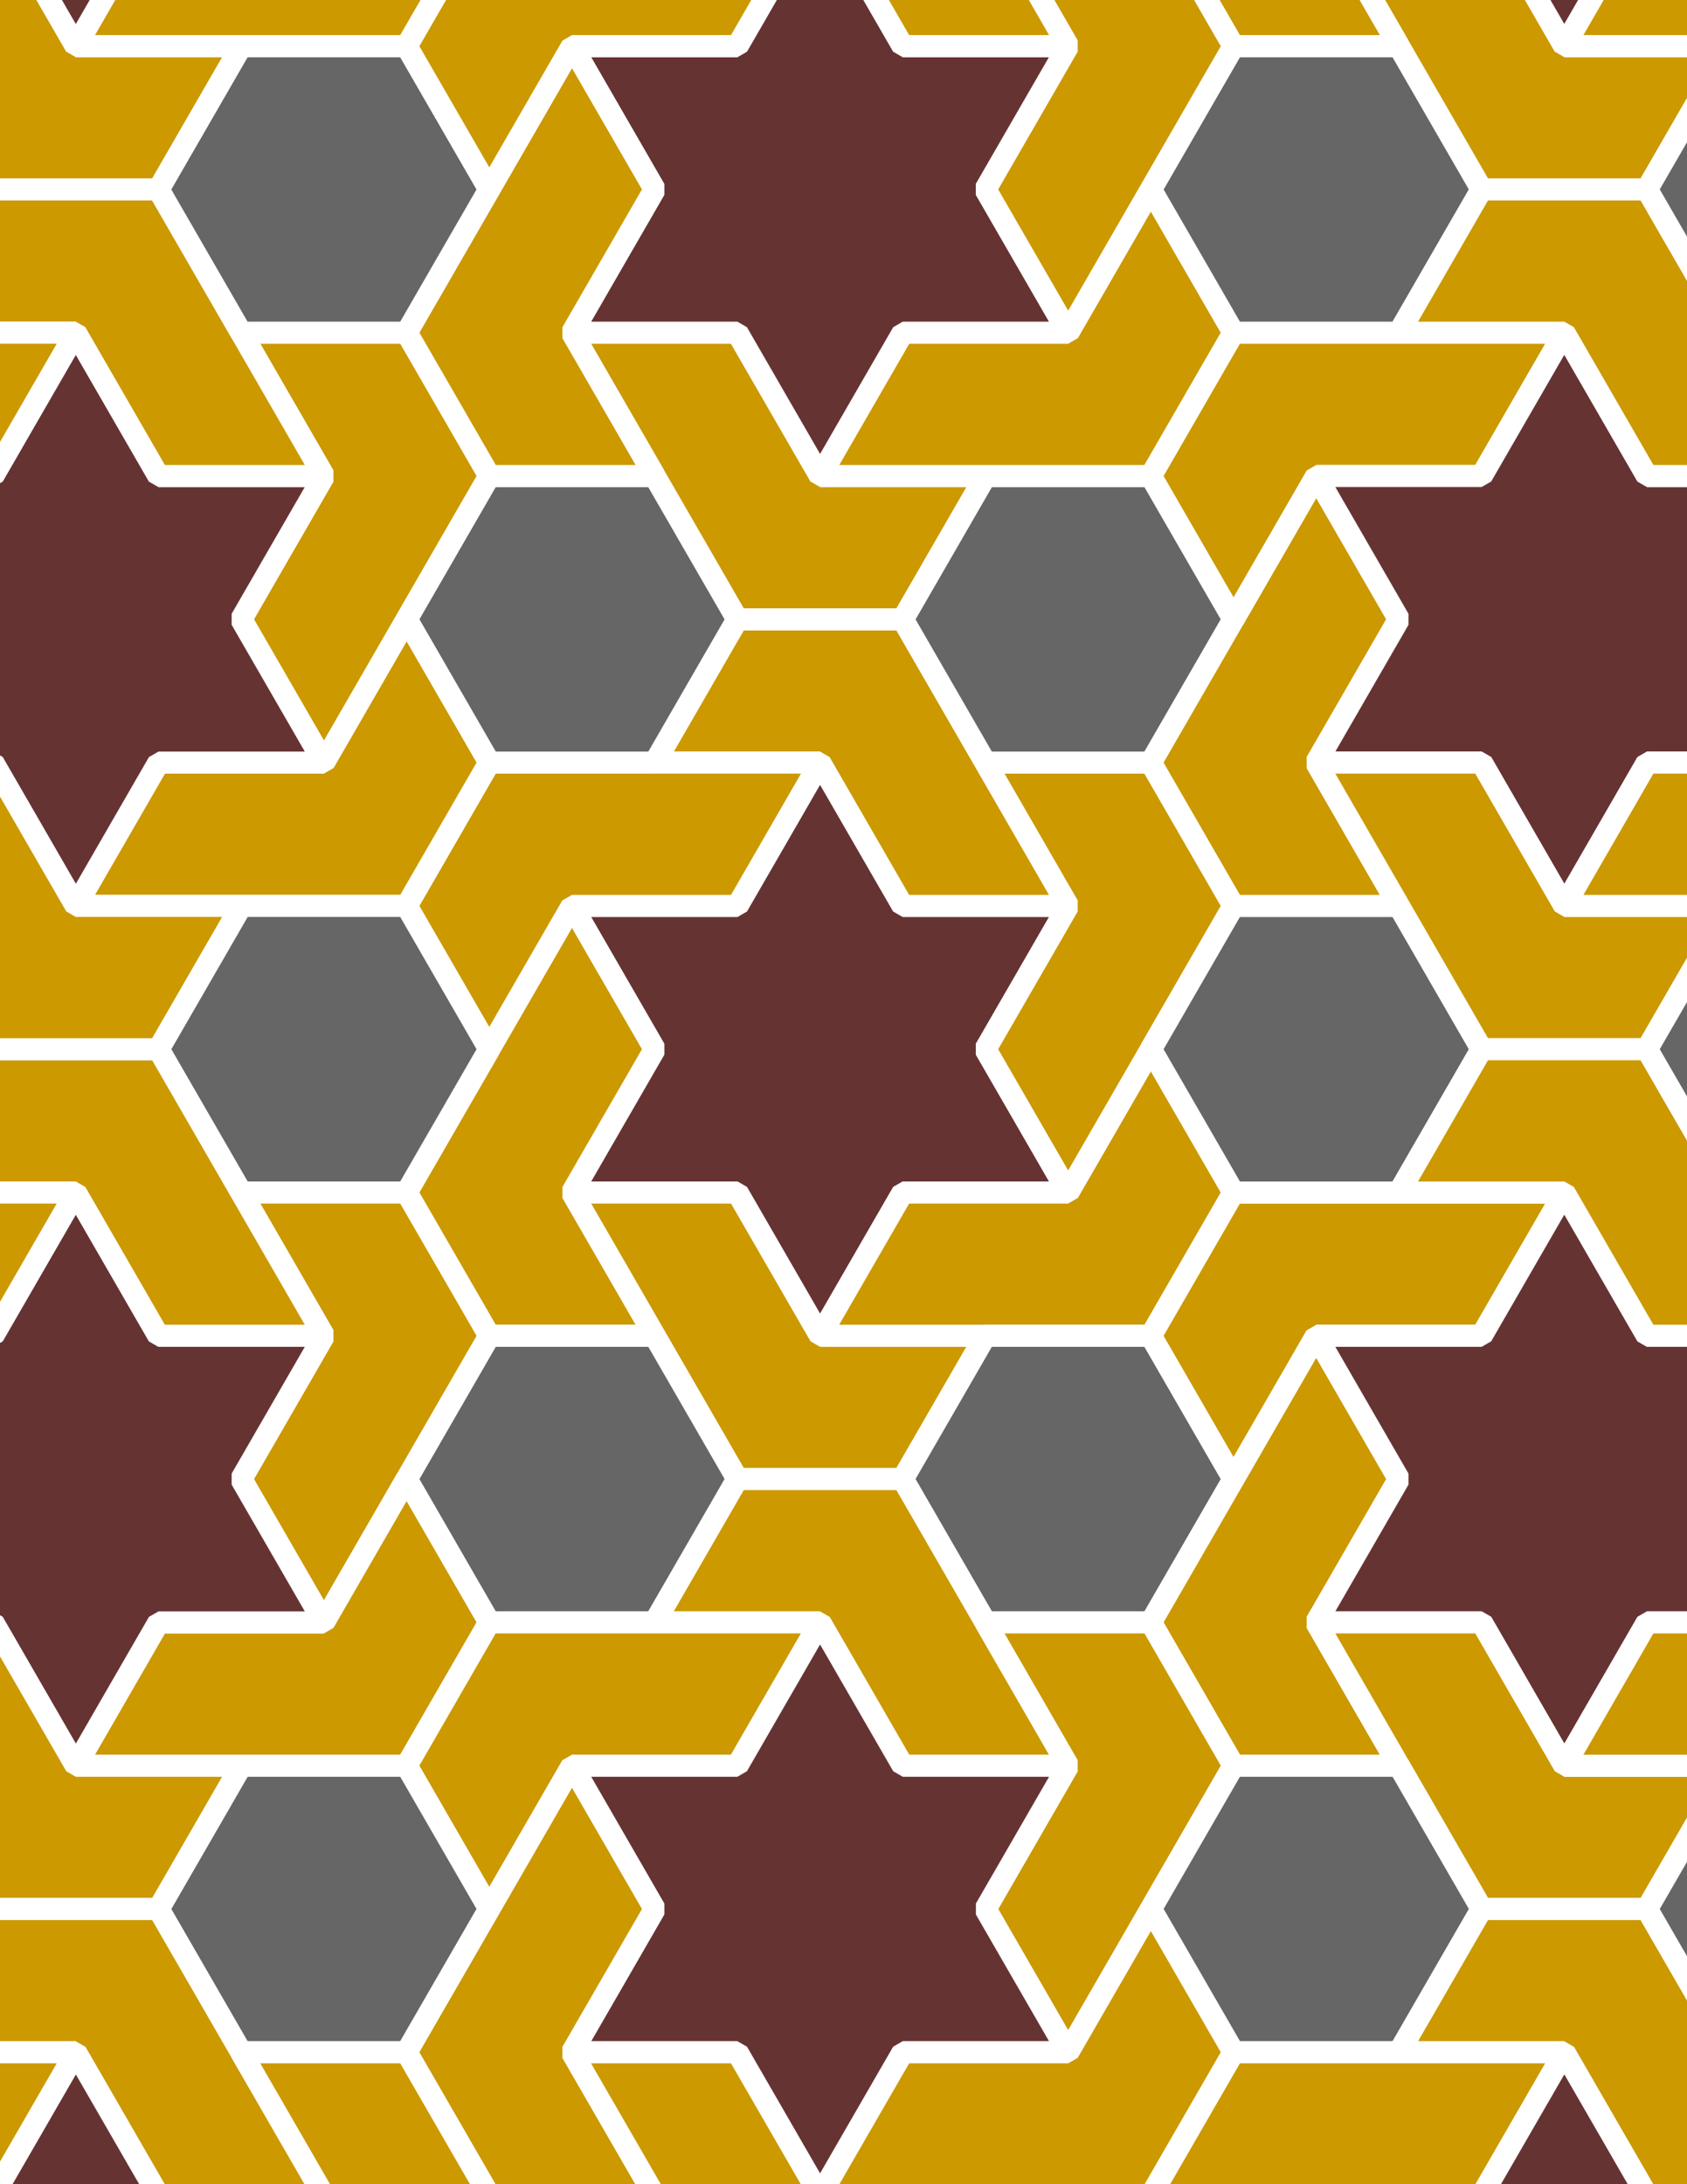 <svg xmlns="http://www.w3.org/2000/svg" xmlns:xlink="http://www.w3.org/1999/xlink" xmlns:inkscape="http://www.inkscape.org/namespaces/inkscape" version="1.1" width="612" height="792" viewBox="0 0 612 792">
<rect x="0" y="0" width="612" height="792" fill="#808080" stroke="none"/>
<path transform="matrix(.1,0,0,-.1,0,792)" d="M2975 3076.3 3275 3595.9H3875L3575 4115.5 3875 4635.1H3275L2975 5154.8 2675 4635.1H2075L2375 4115.5 2075 3595.9H2675" fill="#663333"/>
<path transform="matrix(.1,0,0,-.1,0,792)" stroke-width="80" stroke-linecap="butt" stroke-linejoin="bevel" fill="none" stroke="#ffffff" d="M2975 3076.3 3275 3595.9H3875L3575 4115.5 3875 4635.1H3275L2975 5154.8 2675 4635.1H2075L2375 4115.5 2075 3595.9H2675Z"/>
<path transform="matrix(.1,0,0,-.1,0,792)" d="M3275 4635.1H3875L3575 5154.8 3275 5674.4H2675L2375 5154.8H2975" fill="#cc9900"/>
<path transform="matrix(.1,0,0,-.1,0,792)" stroke-width="80" stroke-linecap="butt" stroke-linejoin="bevel" fill="none" stroke="#ffffff" d="M3275 4635.1H3875L3575 5154.8 3275 5674.4H2675L2375 5154.8H2975Z"/>
<path transform="matrix(.1,0,0,-.1,0,792)" d="M2675 4635.1 2975 5154.8H1775L1475 4635.1 1775 4115.5 2075 4635.1" fill="#cc9900"/>
<path transform="matrix(.1,0,0,-.1,0,792)" stroke-width="80" stroke-linecap="butt" stroke-linejoin="bevel" fill="none" stroke="#ffffff" d="M2675 4635.1 2975 5154.8H1775L1475 4635.1 1775 4115.5 2075 4635.1Z"/>
<path transform="matrix(.1,0,0,-.1,0,792)" d="M2675 3595.9H2075L2375 3076.3 2675 2556.7H3275L3575 3076.3H2975" fill="#cc9900"/>
<path transform="matrix(.1,0,0,-.1,0,792)" stroke-width="80" stroke-linecap="butt" stroke-linejoin="bevel" fill="none" stroke="#ffffff" d="M2675 3595.9H2075L2375 3076.3 2675 2556.7H3275L3575 3076.3H2975Z"/>
<path transform="matrix(.1,0,0,-.1,0,792)" d="M3275 3595.9 2975 3076.3H4175L4475 3595.9 4175 4115.5 3875 3595.9" fill="#cc9900"/>
<path transform="matrix(.1,0,0,-.1,0,792)" stroke-width="80" stroke-linecap="butt" stroke-linejoin="bevel" fill="none" stroke="#ffffff" d="M3275 3595.9 2975 3076.3H4175L4475 3595.9 4175 4115.5 3875 3595.9Z"/>
<path transform="matrix(.1,0,0,-.1,0,792)" d="M3575 4115.5 3875 3595.9 4175 4115.5 4475 4635.1 4175 5154.8H3575L3875 4635.1" fill="#cc9900"/>
<path transform="matrix(.1,0,0,-.1,0,792)" stroke-width="80" stroke-linecap="butt" stroke-linejoin="bevel" fill="none" stroke="#ffffff" d="M3575 4115.5 3875 3595.9 4175 4115.5 4475 4635.1 4175 5154.8H3575L3875 4635.1Z"/>
<path transform="matrix(.1,0,0,-.1,0,792)" d="M2375 4115.5 2075 4635.1 1775 4115.5 1475 3595.9 1775 3076.3H2375L2075 3595.9" fill="#cc9900"/>
<path transform="matrix(.1,0,0,-.1,0,792)" stroke-width="80" stroke-linecap="butt" stroke-linejoin="bevel" fill="none" stroke="#ffffff" d="M2375 4115.5 2075 4635.1 1775 4115.5 1475 3595.9 1775 3076.3H2375L2075 3595.9Z"/>
<path transform="matrix(.1,0,0,-.1,0,792)" d="M3575 5154.8H4175L4475 5674.4 4175 6194H3575L3275 5674.4" fill="#666666"/>
<path transform="matrix(.1,0,0,-.1,0,792)" stroke-width="80" stroke-linecap="butt" stroke-linejoin="bevel" fill="none" stroke="#ffffff" d="M3575 5154.8H4175L4475 5674.4 4175 6194H3575L3275 5674.4Z"/>
<path transform="matrix(.1,0,0,-.1,0,792)" d="M2375 5154.8 2675 5674.4 2375 6194H1775L1475 5674.4 1775 5154.8" fill="#666666"/>
<path transform="matrix(.1,0,0,-.1,0,792)" stroke-width="80" stroke-linecap="butt" stroke-linejoin="bevel" fill="none" stroke="#ffffff" d="M2375 5154.8 2675 5674.4 2375 6194H1775L1475 5674.4 1775 5154.8Z"/>
<path transform="matrix(.1,0,0,-.1,0,792)" d="M2375 3076.3H1775L1475 2556.7 1775 2037.1H2375L2675 2556.7" fill="#666666"/>
<path transform="matrix(.1,0,0,-.1,0,792)" stroke-width="80" stroke-linecap="butt" stroke-linejoin="bevel" fill="none" stroke="#ffffff" d="M2375 3076.3H1775L1475 2556.7 1775 2037.1H2375L2675 2556.7Z"/>
<path transform="matrix(.1,0,0,-.1,0,792)" d="M3575 3076.3 3275 2556.7 3575 2037.1H4175L4475 2556.7 4175 3076.3" fill="#666666"/>
<path transform="matrix(.1,0,0,-.1,0,792)" stroke-width="80" stroke-linecap="butt" stroke-linejoin="bevel" fill="none" stroke="#ffffff" d="M3575 3076.3 3275 2556.7 3575 2037.1H4175L4475 2556.7 4175 3076.3Z"/>
<path transform="matrix(.1,0,0,-.1,0,792)" d="M3275 5674.4 3575 6194H2975L2675 6713.6H2075L2375 6194 2675 5674.4" fill="#cc9900"/>
<path transform="matrix(.1,0,0,-.1,0,792)" stroke-width="80" stroke-linecap="butt" stroke-linejoin="bevel" fill="none" stroke="#ffffff" d="M3275 5674.4 3575 6194H2975L2675 6713.6H2075L2375 6194 2675 5674.4Z"/>
<path transform="matrix(.1,0,0,-.1,0,792)" d="M1775 5154.8 1475 5674.4 1175 5154.8H575L275 4635.1H875 1475" fill="#cc9900"/>
<path transform="matrix(.1,0,0,-.1,0,792)" stroke-width="80" stroke-linecap="butt" stroke-linejoin="bevel" fill="none" stroke="#ffffff" d="M1775 5154.8 1475 5674.4 1175 5154.8H575L275 4635.1H875 1475Z"/>
<path transform="matrix(.1,0,0,-.1,0,792)" d="M1775 4115.5 1475 4635.1H875L575 4115.5 875 3595.9H1475" fill="#666666"/>
<path transform="matrix(.1,0,0,-.1,0,792)" stroke-width="80" stroke-linecap="butt" stroke-linejoin="bevel" fill="none" stroke="#ffffff" d="M1775 4115.5 1475 4635.1H875L575 4115.5 875 3595.9H1475Z"/>
<path transform="matrix(.1,0,0,-.1,0,792)" d="M1775 3076.3 1475 3595.9H875L1175 3076.3 875 2556.7 1175 2037.1 1475 2556.7" fill="#cc9900"/>
<path transform="matrix(.1,0,0,-.1,0,792)" stroke-width="80" stroke-linecap="butt" stroke-linejoin="bevel" fill="none" stroke="#ffffff" d="M1775 3076.3 1475 3595.9H875L1175 3076.3 875 2556.7 1175 2037.1 1475 2556.7Z"/>
<path transform="matrix(.1,0,0,-.1,0,792)" d="M4175 3076.3 4475 2556.7 4775 3076.3H5375L5675 3595.9H5075 4475" fill="#cc9900"/>
<path transform="matrix(.1,0,0,-.1,0,792)" stroke-width="80" stroke-linecap="butt" stroke-linejoin="bevel" fill="none" stroke="#ffffff" d="M4175 3076.3 4475 2556.7 4775 3076.3H5375L5675 3595.9H5075 4475Z"/>
<path transform="matrix(.1,0,0,-.1,0,792)" d="M4175 4115.5 4475 3595.9H5075L5375 4115.5 5075 4635.1H4475" fill="#666666"/>
<path transform="matrix(.1,0,0,-.1,0,792)" stroke-width="80" stroke-linecap="butt" stroke-linejoin="bevel" fill="none" stroke="#ffffff" d="M4175 4115.5 4475 3595.9H5075L5375 4115.5 5075 4635.1H4475Z"/>
<path transform="matrix(.1,0,0,-.1,0,792)" d="M4175 5154.8 4475 4635.1H5075L4775 5154.8 5075 5674.4 4775 6194 4475 5674.4" fill="#cc9900"/>
<path transform="matrix(.1,0,0,-.1,0,792)" stroke-width="80" stroke-linecap="butt" stroke-linejoin="bevel" fill="none" stroke="#ffffff" d="M4175 5154.8 4475 4635.1H5075L4775 5154.8 5075 5674.4 4775 6194 4475 5674.4Z"/>
<path transform="matrix(.1,0,0,-.1,0,792)" d="M2675 2556.7 2375 2037.1H2975L3275 1517.4H3875L3575 2037.1 3275 2556.7" fill="#cc9900"/>
<path transform="matrix(.1,0,0,-.1,0,792)" stroke-width="80" stroke-linecap="butt" stroke-linejoin="bevel" fill="none" stroke="#ffffff" d="M2675 2556.7 2375 2037.1H2975L3275 1517.4H3875L3575 2037.1 3275 2556.7Z"/>
<path transform="matrix(.1,0,0,-.1,0,792)" d="M4175 6194 4475 6713.6 4175 7233.2 3875 6713.6H3275L2975 6194H3575" fill="#cc9900"/>
<path transform="matrix(.1,0,0,-.1,0,792)" stroke-width="80" stroke-linecap="butt" stroke-linejoin="bevel" fill="none" stroke="#ffffff" d="M4175 6194 4475 6713.6 4175 7233.2 3875 6713.6H3275L2975 6194H3575Z"/>
<path transform="matrix(.1,0,0,-.1,0,792)" d="M4175 6194 4475 5674.4 4775 6194H5375L5675 6713.6H5075 4475" fill="#cc9900"/>
<path transform="matrix(.1,0,0,-.1,0,792)" stroke-width="80" stroke-linecap="butt" stroke-linejoin="bevel" fill="none" stroke="#ffffff" d="M4175 6194 4475 5674.4 4775 6194H5375L5675 6713.6H5075 4475Z"/>
<path transform="matrix(.1,0,0,-.1,0,792)" d="M2975 6194 3275 6713.6H3875L3575 7233.2 3875 7752.8H3275L2975 8272.4 2675 7752.8H2075L2375 7233.2 2075 6713.6H2675" fill="#663333"/>
<path transform="matrix(.1,0,0,-.1,0,792)" stroke-width="80" stroke-linecap="butt" stroke-linejoin="bevel" fill="none" stroke="#ffffff" d="M2975 6194 3275 6713.6H3875L3575 7233.2 3875 7752.8H3275L2975 8272.4 2675 7752.8H2075L2375 7233.2 2075 6713.6H2675Z"/>
<path transform="matrix(.1,0,0,-.1,0,792)" d="M2375 6194 2075 6713.6 2375 7233.2 2075 7752.8 1775 7233.2 1475 6713.6 1775 6194" fill="#cc9900"/>
<path transform="matrix(.1,0,0,-.1,0,792)" stroke-width="80" stroke-linecap="butt" stroke-linejoin="bevel" fill="none" stroke="#ffffff" d="M2375 6194 2075 6713.6 2375 7233.2 2075 7752.8 1775 7233.2 1475 6713.6 1775 6194Z"/>
<path transform="matrix(.1,0,0,-.1,0,792)" d="M1775 6194 1475 6713.6H875L1175 6194 875 5674.4 1175 5154.8 1475 5674.4" fill="#cc9900"/>
<path transform="matrix(.1,0,0,-.1,0,792)" stroke-width="80" stroke-linecap="butt" stroke-linejoin="bevel" fill="none" stroke="#ffffff" d="M1775 6194 1475 6713.6H875L1175 6194 875 5674.4 1175 5154.8 1475 5674.4Z"/>
<path transform="matrix(.1,0,0,-.1,0,792)" d="M1475 2556.7 1175 2037.1H575L275 1517.4H875 1475L1775 2037.1" fill="#cc9900"/>
<path transform="matrix(.1,0,0,-.1,0,792)" stroke-width="80" stroke-linecap="butt" stroke-linejoin="bevel" fill="none" stroke="#ffffff" d="M1475 2556.7 1175 2037.1H575L275 1517.4H875 1475L1775 2037.1Z"/>
<path transform="matrix(.1,0,0,-.1,0,792)" d="M4475 2556.7 4175 2037.1 4475 1517.4H5075L4775 2037.1 5075 2556.7 4775 3076.3" fill="#cc9900"/>
<path transform="matrix(.1,0,0,-.1,0,792)" stroke-width="80" stroke-linecap="butt" stroke-linejoin="bevel" fill="none" stroke="#ffffff" d="M4475 2556.7 4175 2037.1 4475 1517.4H5075L4775 2037.1 5075 2556.7 4775 3076.3Z"/>
<path transform="matrix(.1,0,0,-.1,0,792)" d="M3575 2037.1 3875 1517.4 3575 997.801 3875 478.199 4175 997.801 4475 1517.4 4175 2037.1" fill="#cc9900"/>
<path transform="matrix(.1,0,0,-.1,0,792)" stroke-width="80" stroke-linecap="butt" stroke-linejoin="bevel" fill="none" stroke="#ffffff" d="M3575 2037.1 3875 1517.4 3575 997.801 3875 478.199 4175 997.801 4475 1517.4 4175 2037.1Z"/>
<path transform="matrix(.1,0,0,-.1,0,792)" d="M1775 2037.1 1475 1517.4 1775 997.801 2075 1517.4H2675L2975 2037.1H2375" fill="#cc9900"/>
<path transform="matrix(.1,0,0,-.1,0,792)" stroke-width="80" stroke-linecap="butt" stroke-linejoin="bevel" fill="none" stroke="#ffffff" d="M1775 2037.1 1475 1517.4 1775 997.801 2075 1517.4H2675L2975 2037.1H2375Z"/>
<path transform="matrix(.1,0,0,-.1,0,792)" d="M2975 2037.1 2675 1517.4H2075L2375 997.801 2075 478.199H2675L2975-41.398 3275 478.199H3875L3575 997.801 3875 1517.4H3275" fill="#663333"/>
<path transform="matrix(.1,0,0,-.1,0,792)" stroke-width="80" stroke-linecap="butt" stroke-linejoin="bevel" fill="none" stroke="#ffffff" d="M2975 2037.1 2675 1517.4H2075L2375 997.801 2075 478.199H2675L2975-41.398 3275 478.199H3875L3575 997.801 3875 1517.4H3275Z"/>
<path transform="matrix(.1,0,0,-.1,0,792)" d="M4775 2037.1H5375L5675 1517.4 5975 2037.1H6575L6275 2556.7 6575 3076.3H5975L5675 3595.9 5375 3076.3H4775L5075 2556.7" fill="#663333"/>
<path transform="matrix(.1,0,0,-.1,0,792)" stroke-width="80" stroke-linecap="butt" stroke-linejoin="bevel" fill="none" stroke="#ffffff" d="M4775 2037.1H5375L5675 1517.4 5975 2037.1H6575L6275 2556.7 6575 3076.3H5975L5675 3595.9 5375 3076.3H4775L5075 2556.7Z"/>
<path transform="matrix(.1,0,0,-.1,0,792)" d="M4775 2037.1 5075 1517.4 5375 997.801H5975L6275 1517.4H5675L5375 2037.1" fill="#cc9900"/>
<path transform="matrix(.1,0,0,-.1,0,792)" stroke-width="80" stroke-linecap="butt" stroke-linejoin="bevel" fill="none" stroke="#ffffff" d="M4775 2037.1 5075 1517.4 5375 997.801H5975L6275 1517.4H5675L5375 2037.1Z"/>
<path transform="matrix(.1,0,0,-.1,0,792)" d="M4775 5154.8H5375L5675 4635.1 5975 5154.8H6575L6275 5674.4 6575 6194H5975L5675 6713.6 5375 6194H4775L5075 5674.4" fill="#663333"/>
<path transform="matrix(.1,0,0,-.1,0,792)" stroke-width="80" stroke-linecap="butt" stroke-linejoin="bevel" fill="none" stroke="#ffffff" d="M4775 5154.8H5375L5675 4635.1 5975 5154.8H6575L6275 5674.4 6575 6194H5975L5675 6713.6 5375 6194H4775L5075 5674.4Z"/>
<path transform="matrix(.1,0,0,-.1,0,792)" d="M4775 5154.8 5075 4635.1 5375 4115.5H5975L6275 4635.1H5675L5375 5154.8" fill="#cc9900"/>
<path transform="matrix(.1,0,0,-.1,0,792)" stroke-width="80" stroke-linecap="butt" stroke-linejoin="bevel" fill="none" stroke="#ffffff" d="M4775 5154.8 5075 4635.1 5375 4115.5H5975L6275 4635.1H5675L5375 5154.8Z"/>
<path transform="matrix(.1,0,0,-.1,0,792)" d="M1175 6194H575L275 6713.6-25 6194H-625L-325 5674.4-625 5154.8H-25L275 4635.1 575 5154.8H1175L875 5674.4" fill="#663333"/>
<path transform="matrix(.1,0,0,-.1,0,792)" stroke-width="80" stroke-linecap="butt" stroke-linejoin="bevel" fill="none" stroke="#ffffff" d="M1175 6194H575L275 6713.6-25 6194H-625L-325 5674.4-625 5154.8H-25L275 4635.1 575 5154.8H1175L875 5674.4Z"/>
<path transform="matrix(.1,0,0,-.1,0,792)" d="M1175 6194 875 6713.6 575 7233.2H-25L-325 6713.6H275L575 6194" fill="#cc9900"/>
<path transform="matrix(.1,0,0,-.1,0,792)" stroke-width="80" stroke-linecap="butt" stroke-linejoin="bevel" fill="none" stroke="#ffffff" d="M1175 6194 875 6713.6 575 7233.2H-25L-325 6713.6H275L575 6194Z"/>
<path transform="matrix(.1,0,0,-.1,0,792)" d="M1175 3076.3H575L275 3595.9-25 3076.3H-625L-325 2556.7-625 2037.1H-25L275 1517.4 575 2037.1H1175L875 2556.7" fill="#663333"/>
<path transform="matrix(.1,0,0,-.1,0,792)" stroke-width="80" stroke-linecap="butt" stroke-linejoin="bevel" fill="none" stroke="#ffffff" d="M1175 3076.3H575L275 3595.9-25 3076.3H-625L-325 2556.7-625 2037.1H-25L275 1517.4 575 2037.1H1175L875 2556.7Z"/>
<path transform="matrix(.1,0,0,-.1,0,792)" d="M1175 3076.3 875 3595.9 575 4115.5H-25L-325 3595.9H275L575 3076.3" fill="#cc9900"/>
<path transform="matrix(.1,0,0,-.1,0,792)" stroke-width="80" stroke-linecap="butt" stroke-linejoin="bevel" fill="none" stroke="#ffffff" d="M1175 3076.3 875 3595.9 575 4115.5H-25L-325 3595.9H275L575 3076.3Z"/>
<path transform="matrix(.1,0,0,-.1,0,792)" d="M4475 6713.6H5075L5375 7233.2 5075 7752.8H4475L4175 7233.2" fill="#666666"/>
<path transform="matrix(.1,0,0,-.1,0,792)" stroke-width="80" stroke-linecap="butt" stroke-linejoin="bevel" fill="none" stroke="#ffffff" d="M4475 6713.6H5075L5375 7233.2 5075 7752.8H4475L4175 7233.2Z"/>
<path transform="matrix(.1,0,0,-.1,0,792)" d="M3875 6713.6 4175 7233.2 4475 7752.8 4175 8272.4H3575L3875 7752.8 3575 7233.2" fill="#cc9900"/>
<path transform="matrix(.1,0,0,-.1,0,792)" stroke-width="80" stroke-linecap="butt" stroke-linejoin="bevel" fill="none" stroke="#ffffff" d="M3875 6713.6 4175 7233.2 4475 7752.8 4175 8272.4H3575L3875 7752.8 3575 7233.2Z"/>
<path transform="matrix(.1,0,0,-.1,0,792)" d="M1475 6713.6 1775 7233.2 1475 7752.8H875L575 7233.2 875 6713.6" fill="#666666"/>
<path transform="matrix(.1,0,0,-.1,0,792)" stroke-width="80" stroke-linecap="butt" stroke-linejoin="bevel" fill="none" stroke="#ffffff" d="M1475 6713.6 1775 7233.2 1475 7752.8H875L575 7233.2 875 6713.6Z"/>
<path transform="matrix(.1,0,0,-.1,0,792)" d="M1475 1517.4H875L575 997.801 875 478.199H1475L1775 997.801" fill="#666666"/>
<path transform="matrix(.1,0,0,-.1,0,792)" stroke-width="80" stroke-linecap="butt" stroke-linejoin="bevel" fill="none" stroke="#ffffff" d="M1475 1517.4H875L575 997.801 875 478.199H1475L1775 997.801Z"/>
<path transform="matrix(.1,0,0,-.1,0,792)" d="M2075 1517.4 1775 997.801 1475 478.199 1775-41.398H2375L2075 478.199 2375 997.801" fill="#cc9900"/>
<path transform="matrix(.1,0,0,-.1,0,792)" stroke-width="80" stroke-linecap="butt" stroke-linejoin="bevel" fill="none" stroke="#ffffff" d="M2075 1517.4 1775 997.801 1475 478.199 1775-41.398H2375L2075 478.199 2375 997.801Z"/>
<path transform="matrix(.1,0,0,-.1,0,792)" d="M4475 1517.4 4175 997.801 4475 478.199H5075L5375 997.801 5075 1517.4" fill="#666666"/>
<path transform="matrix(.1,0,0,-.1,0,792)" stroke-width="80" stroke-linecap="butt" stroke-linejoin="bevel" fill="none" stroke="#ffffff" d="M4475 1517.4 4175 997.801 4475 478.199H5075L5375 997.801 5075 1517.4Z"/>
<path transform="matrix(.1,0,0,-.1,0,792)" d="M5075 3595.9H5675L5975 3076.3H6575L6275 3595.9 5975 4115.5H5375" fill="#cc9900"/>
<path transform="matrix(.1,0,0,-.1,0,792)" stroke-width="80" stroke-linecap="butt" stroke-linejoin="bevel" fill="none" stroke="#ffffff" d="M5075 3595.9H5675L5975 3076.3H6575L6275 3595.9 5975 4115.5H5375Z"/>
<path transform="matrix(.1,0,0,-.1,0,792)" d="M5075 6713.6H5675L5975 6194H6575L6275 6713.6 5975 7233.2H5375" fill="#cc9900"/>
<path transform="matrix(.1,0,0,-.1,0,792)" stroke-width="80" stroke-linecap="butt" stroke-linejoin="bevel" fill="none" stroke="#ffffff" d="M5075 6713.6H5675L5975 6194H6575L6275 6713.6 5975 7233.2H5375Z"/>
<path transform="matrix(.1,0,0,-.1,0,792)" d="M875 4635.1H275L-25 5154.8H-625L-325 4635.1-25 4115.5H575" fill="#cc9900"/>
<path transform="matrix(.1,0,0,-.1,0,792)" stroke-width="80" stroke-linecap="butt" stroke-linejoin="bevel" fill="none" stroke="#ffffff" d="M875 4635.1H275L-25 5154.8H-625L-325 4635.1-25 4115.5H575Z"/>
<path transform="matrix(.1,0,0,-.1,0,792)" d="M875 1517.4H275L-25 2037.1H-625L-325 1517.4-25 997.801H575" fill="#cc9900"/>
<path transform="matrix(.1,0,0,-.1,0,792)" stroke-width="80" stroke-linecap="butt" stroke-linejoin="bevel" fill="none" stroke="#ffffff" d="M875 1517.4H275L-25 2037.1H-625L-325 1517.4-25 997.801H575Z"/>
<path transform="matrix(.1,0,0,-.1,0,792)" d="M1775 7233.2 2075 7752.8H2675L2975 8272.4H2375 1775L1475 7752.8" fill="#cc9900"/>
<path transform="matrix(.1,0,0,-.1,0,792)" stroke-width="80" stroke-linecap="butt" stroke-linejoin="bevel" fill="none" stroke="#ffffff" d="M1775 7233.2 2075 7752.8H2675L2975 8272.4H2375 1775L1475 7752.8Z"/>
<path transform="matrix(.1,0,0,-.1,0,792)" d="M4175 997.801 3875 478.199H3275L2975-41.398H3575 4175L4475 478.199" fill="#cc9900"/>
<path transform="matrix(.1,0,0,-.1,0,792)" stroke-width="80" stroke-linecap="butt" stroke-linejoin="bevel" fill="none" stroke="#ffffff" d="M4175 997.801 3875 478.199H3275L2975-41.398H3575 4175L4475 478.199Z"/>
<path transform="matrix(.1,0,0,-.1,0,792)" d="M5375 997.801 5075 478.199H5675L5975-41.398H6575L6275 478.199 5975 997.801" fill="#cc9900"/>
<path transform="matrix(.1,0,0,-.1,0,792)" stroke-width="80" stroke-linecap="butt" stroke-linejoin="bevel" fill="none" stroke="#ffffff" d="M5375 997.801 5075 478.199H5675L5975-41.398H6575L6275 478.199 5975 997.801Z"/>
<path transform="matrix(.1,0,0,-.1,0,792)" d="M5375 7233.2H5975L6275 7752.8H5675L5375 8272.4H4775L5075 7752.8" fill="#cc9900"/>
<path transform="matrix(.1,0,0,-.1,0,792)" stroke-width="80" stroke-linecap="butt" stroke-linejoin="bevel" fill="none" stroke="#ffffff" d="M5375 7233.2H5975L6275 7752.8H5675L5375 8272.4H4775L5075 7752.8Z"/>
<path transform="matrix(.1,0,0,-.1,0,792)" d="M575 7233.2 875 7752.8H275L-25 8272.4H-625L-325 7752.8-25 7233.2" fill="#cc9900"/>
<path transform="matrix(.1,0,0,-.1,0,792)" stroke-width="80" stroke-linecap="butt" stroke-linejoin="bevel" fill="none" stroke="#ffffff" d="M575 7233.2 875 7752.8H275L-25 8272.4H-625L-325 7752.8-25 7233.2Z"/>
<path transform="matrix(.1,0,0,-.1,0,792)" d="M575 997.801H-25L-325 478.199H275L575-41.398H1175L875 478.199" fill="#cc9900"/>
<path transform="matrix(.1,0,0,-.1,0,792)" stroke-width="80" stroke-linecap="butt" stroke-linejoin="bevel" fill="none" stroke="#ffffff" d="M575 997.801H-25L-325 478.199H275L575-41.398H1175L875 478.199Z"/>
<path transform="matrix(.1,0,0,-.1,0,792)" d="M5075 7752.8 4775 8272.4 5075 8792.1 4775 9311.7 4475 8792.1 4175 8272.4 4475 7752.8" fill="#cc9900"/>
<path transform="matrix(.1,0,0,-.1,0,792)" stroke-width="80" stroke-linecap="butt" stroke-linejoin="bevel" fill="none" stroke="#ffffff" d="M5075 7752.8 4775 8272.4 5075 8792.1 4775 9311.7 4475 8792.1 4175 8272.4 4475 7752.8Z"/>
<path transform="matrix(.1,0,0,-.1,0,792)" d="M3875 7752.8 3575 8272.4 3275 8792.1H2675L2375 8272.4H2975L3275 7752.8" fill="#cc9900"/>
<path transform="matrix(.1,0,0,-.1,0,792)" stroke-width="80" stroke-linecap="butt" stroke-linejoin="bevel" fill="none" stroke="#ffffff" d="M3875 7752.8 3575 8272.4 3275 8792.1H2675L2375 8272.4H2975L3275 7752.8Z"/>
<path transform="matrix(.1,0,0,-.1,0,792)" d="M1475 7752.8 1775 8272.4 1475 8792.1 1175 8272.4H575L275 7752.8H875" fill="#cc9900"/>
<path transform="matrix(.1,0,0,-.1,0,792)" stroke-width="80" stroke-linecap="butt" stroke-linejoin="bevel" fill="none" stroke="#ffffff" d="M1475 7752.8 1775 8272.4 1475 8792.1 1175 8272.4H575L275 7752.8H875Z"/>
<path transform="matrix(.1,0,0,-.1,0,792)" d="M275 7752.8 575 8272.4H1175L875 8792.1 1175 9311.7H575L275 9831.3-25 9311.7H-625L-325 8792.1-625 8272.4H-25" fill="#663333"/>
<path transform="matrix(.1,0,0,-.1,0,792)" stroke-width="80" stroke-linecap="butt" stroke-linejoin="bevel" fill="none" stroke="#ffffff" d="M275 7752.8 575 8272.4H1175L875 8792.1 1175 9311.7H575L275 9831.3-25 9311.7H-625L-325 8792.1-625 8272.4H-25Z"/>
<path transform="matrix(.1,0,0,-.1,0,792)" d="M275 6713.6H-925L-1225 6194-925 5674.4-625 6194H-25" fill="#cc9900"/>
<path transform="matrix(.1,0,0,-.1,0,792)" stroke-width="80" stroke-linecap="butt" stroke-linejoin="bevel" fill="none" stroke="#ffffff" d="M275 6713.6H-925L-1225 6194-925 5674.4-625 6194H-25Z"/>
<path transform="matrix(.1,0,0,-.1,0,792)" d="M275 3595.9H-925L-1225 3076.3-925 2556.7-625 3076.3H-25" fill="#cc9900"/>
<path transform="matrix(.1,0,0,-.1,0,792)" stroke-width="80" stroke-linecap="butt" stroke-linejoin="bevel" fill="none" stroke="#ffffff" d="M275 3595.9H-925L-1225 3076.3-925 2556.7-625 3076.3H-25Z"/>
<path transform="matrix(.1,0,0,-.1,0,792)" d="M5675 1517.4H6875L7175 2037.1 6875 2556.7 6575 2037.1H5975" fill="#cc9900"/>
<path transform="matrix(.1,0,0,-.1,0,792)" stroke-width="80" stroke-linecap="butt" stroke-linejoin="bevel" fill="none" stroke="#ffffff" d="M5675 1517.4H6875L7175 2037.1 6875 2556.7 6575 2037.1H5975Z"/>
<path transform="matrix(.1,0,0,-.1,0,792)" d="M5675 4635.1H6875L7175 5154.8 6875 5674.4 6575 5154.8H5975" fill="#cc9900"/>
<path transform="matrix(.1,0,0,-.1,0,792)" stroke-width="80" stroke-linecap="butt" stroke-linejoin="bevel" fill="none" stroke="#ffffff" d="M5675 4635.1H6875L7175 5154.8 6875 5674.4 6575 5154.8H5975Z"/>
<path transform="matrix(.1,0,0,-.1,0,792)" d="M5675 7752.8 5975 8272.4H6575L6275 8792.1 6575 9311.7H5975L5675 9831.3 5375 9311.7H4775L5075 8792.1 4775 8272.4H5375" fill="#663333"/>
<path transform="matrix(.1,0,0,-.1,0,792)" stroke-width="80" stroke-linecap="butt" stroke-linejoin="bevel" fill="none" stroke="#ffffff" d="M5675 7752.8 5975 8272.4H6575L6275 8792.1 6575 9311.7H5975L5675 9831.3 5375 9311.7H4775L5075 8792.1 4775 8272.4H5375Z"/>
<path transform="matrix(.1,0,0,-.1,0,792)" d="M5675 7752.8H6875L7175 8272.4 6875 8792.1 6575 8272.4H5975" fill="#cc9900"/>
<path transform="matrix(.1,0,0,-.1,0,792)" stroke-width="80" stroke-linecap="butt" stroke-linejoin="bevel" fill="none" stroke="#ffffff" d="M5675 7752.8H6875L7175 8272.4 6875 8792.1 6575 8272.4H5975Z"/>
<path transform="matrix(.1,0,0,-.1,0,792)" d="M275 478.199-25-41.398H-625L-325-561-625-1080.6H-25L275-1600.2 575-1080.6H1175L875-561 1175-41.398H575" fill="#663333"/>
<path transform="matrix(.1,0,0,-.1,0,792)" stroke-width="80" stroke-linecap="butt" stroke-linejoin="bevel" fill="none" stroke="#ffffff" d="M275 478.199-25-41.398H-625L-325-561-625-1080.6H-25L275-1600.2 575-1080.6H1175L875-561 1175-41.398H575Z"/>
<path transform="matrix(.1,0,0,-.1,0,792)" d="M275 478.199H-925L-1225-41.398-925-561-625-41.398H-25" fill="#cc9900"/>
<path transform="matrix(.1,0,0,-.1,0,792)" stroke-width="80" stroke-linecap="butt" stroke-linejoin="bevel" fill="none" stroke="#ffffff" d="M275 478.199H-925L-1225-41.398-925-561-625-41.398H-25Z"/>
<path transform="matrix(.1,0,0,-.1,0,792)" d="M875 478.199 1175-41.398 875-561 1175-1080.6 1475-561 1775-41.398 1475 478.199" fill="#cc9900"/>
<path transform="matrix(.1,0,0,-.1,0,792)" stroke-width="80" stroke-linecap="butt" stroke-linejoin="bevel" fill="none" stroke="#ffffff" d="M875 478.199 1175-41.398 875-561 1175-1080.6 1475-561 1775-41.398 1475 478.199Z"/>
<path transform="matrix(.1,0,0,-.1,0,792)" d="M2075 478.199 2375-41.398 2675-561H3275L3575-41.398H2975L2675 478.199" fill="#cc9900"/>
<path transform="matrix(.1,0,0,-.1,0,792)" stroke-width="80" stroke-linecap="butt" stroke-linejoin="bevel" fill="none" stroke="#ffffff" d="M2075 478.199 2375-41.398 2675-561H3275L3575-41.398H2975L2675 478.199Z"/>
<path transform="matrix(.1,0,0,-.1,0,792)" d="M4475 478.199 4175-41.398 4475-561 4775-41.398H5375L5675 478.199H5075" fill="#cc9900"/>
<path transform="matrix(.1,0,0,-.1,0,792)" stroke-width="80" stroke-linecap="butt" stroke-linejoin="bevel" fill="none" stroke="#ffffff" d="M4475 478.199 4175-41.398 4475-561 4775-41.398H5375L5675 478.199H5075Z"/>
<path transform="matrix(.1,0,0,-.1,0,792)" d="M5675 478.199 5375-41.398H4775L5075-561 4775-1080.6H5375L5675-1600.2 5975-1080.6H6575L6275-561 6575-41.398H5975" fill="#663333"/>
<path transform="matrix(.1,0,0,-.1,0,792)" stroke-width="80" stroke-linecap="butt" stroke-linejoin="bevel" fill="none" stroke="#ffffff" d="M5675 478.199 5375-41.398H4775L5075-561 4775-1080.6H5375L5675-1600.2 5975-1080.6H6575L6275-561 6575-41.398H5975Z"/>
<path transform="matrix(.1,0,0,-.1,0,792)" stroke-width="80" stroke-linecap="butt" stroke-linejoin="bevel" fill="none" stroke="#ffffff" d="M-25 7233.2-325 7752.8H-925L-1225 7233.2-925 6713.6H-325Z"/>
<path transform="matrix(.1,0,0,-.1,0,792)" stroke-width="80" stroke-linecap="butt" stroke-linejoin="bevel" fill="none" stroke="#ffffff" d="M-25 4115.5-325 4635.1H-925L-1225 4115.5-925 3595.9H-325Z"/>
<path transform="matrix(.1,0,0,-.1,0,792)" stroke-width="80" stroke-linecap="butt" stroke-linejoin="bevel" fill="none" stroke="#ffffff" d="M-25 997.801-325 1517.4H-925L-1225 997.801-925 478.199H-325Z"/>
<path transform="matrix(.1,0,0,-.1,0,792)" d="M5975 997.801 6275 478.199H6875L7175 997.801 6875 1517.4H6275" fill="#666666"/>
<path transform="matrix(.1,0,0,-.1,0,792)" stroke-width="80" stroke-linecap="butt" stroke-linejoin="bevel" fill="none" stroke="#ffffff" d="M5975 997.801 6275 478.199H6875L7175 997.801 6875 1517.4H6275Z"/>
<path transform="matrix(.1,0,0,-.1,0,792)" d="M5975 4115.5 6275 3595.9H6875L7175 4115.5 6875 4635.1H6275" fill="#666666"/>
<path transform="matrix(.1,0,0,-.1,0,792)" stroke-width="80" stroke-linecap="butt" stroke-linejoin="bevel" fill="none" stroke="#ffffff" d="M5975 4115.5 6275 3595.9H6875L7175 4115.5 6875 4635.1H6275Z"/>
<path transform="matrix(.1,0,0,-.1,0,792)" d="M5975 7233.2 6275 6713.6H6875L7175 7233.2 6875 7752.8H6275" fill="#666666"/>
<path transform="matrix(.1,0,0,-.1,0,792)" stroke-width="80" stroke-linecap="butt" stroke-linejoin="bevel" fill="none" stroke="#ffffff" d="M5975 7233.2 6275 6713.6H6875L7175 7233.2 6875 7752.8H6275Z"/>
<path transform="matrix(.1,0,0,-.1,0,792)" stroke-width="80" stroke-linecap="butt" stroke-linejoin="bevel" fill="none" stroke="#ffffff" d="M1775-41.398 1475-561 1775-1080.6H2375L2675-561 2375-41.398Z"/>
<path transform="matrix(.1,0,0,-.1,0,792)" stroke-width="80" stroke-linecap="butt" stroke-linejoin="bevel" fill="none" stroke="#ffffff" d="M3575-41.398 3275-561 3575-1080.6H4175L4475-561 4175-41.398Z"/>
<path transform="matrix(.1,0,0,-.1,0,792)" stroke-width="80" stroke-linecap="butt" stroke-linejoin="bevel" fill="none" stroke="#ffffff" d="M4775-41.398 4475-561 4175-1080.6 4475-1600.2H5075L4775-1080.6 5075-561Z"/>
</svg>
